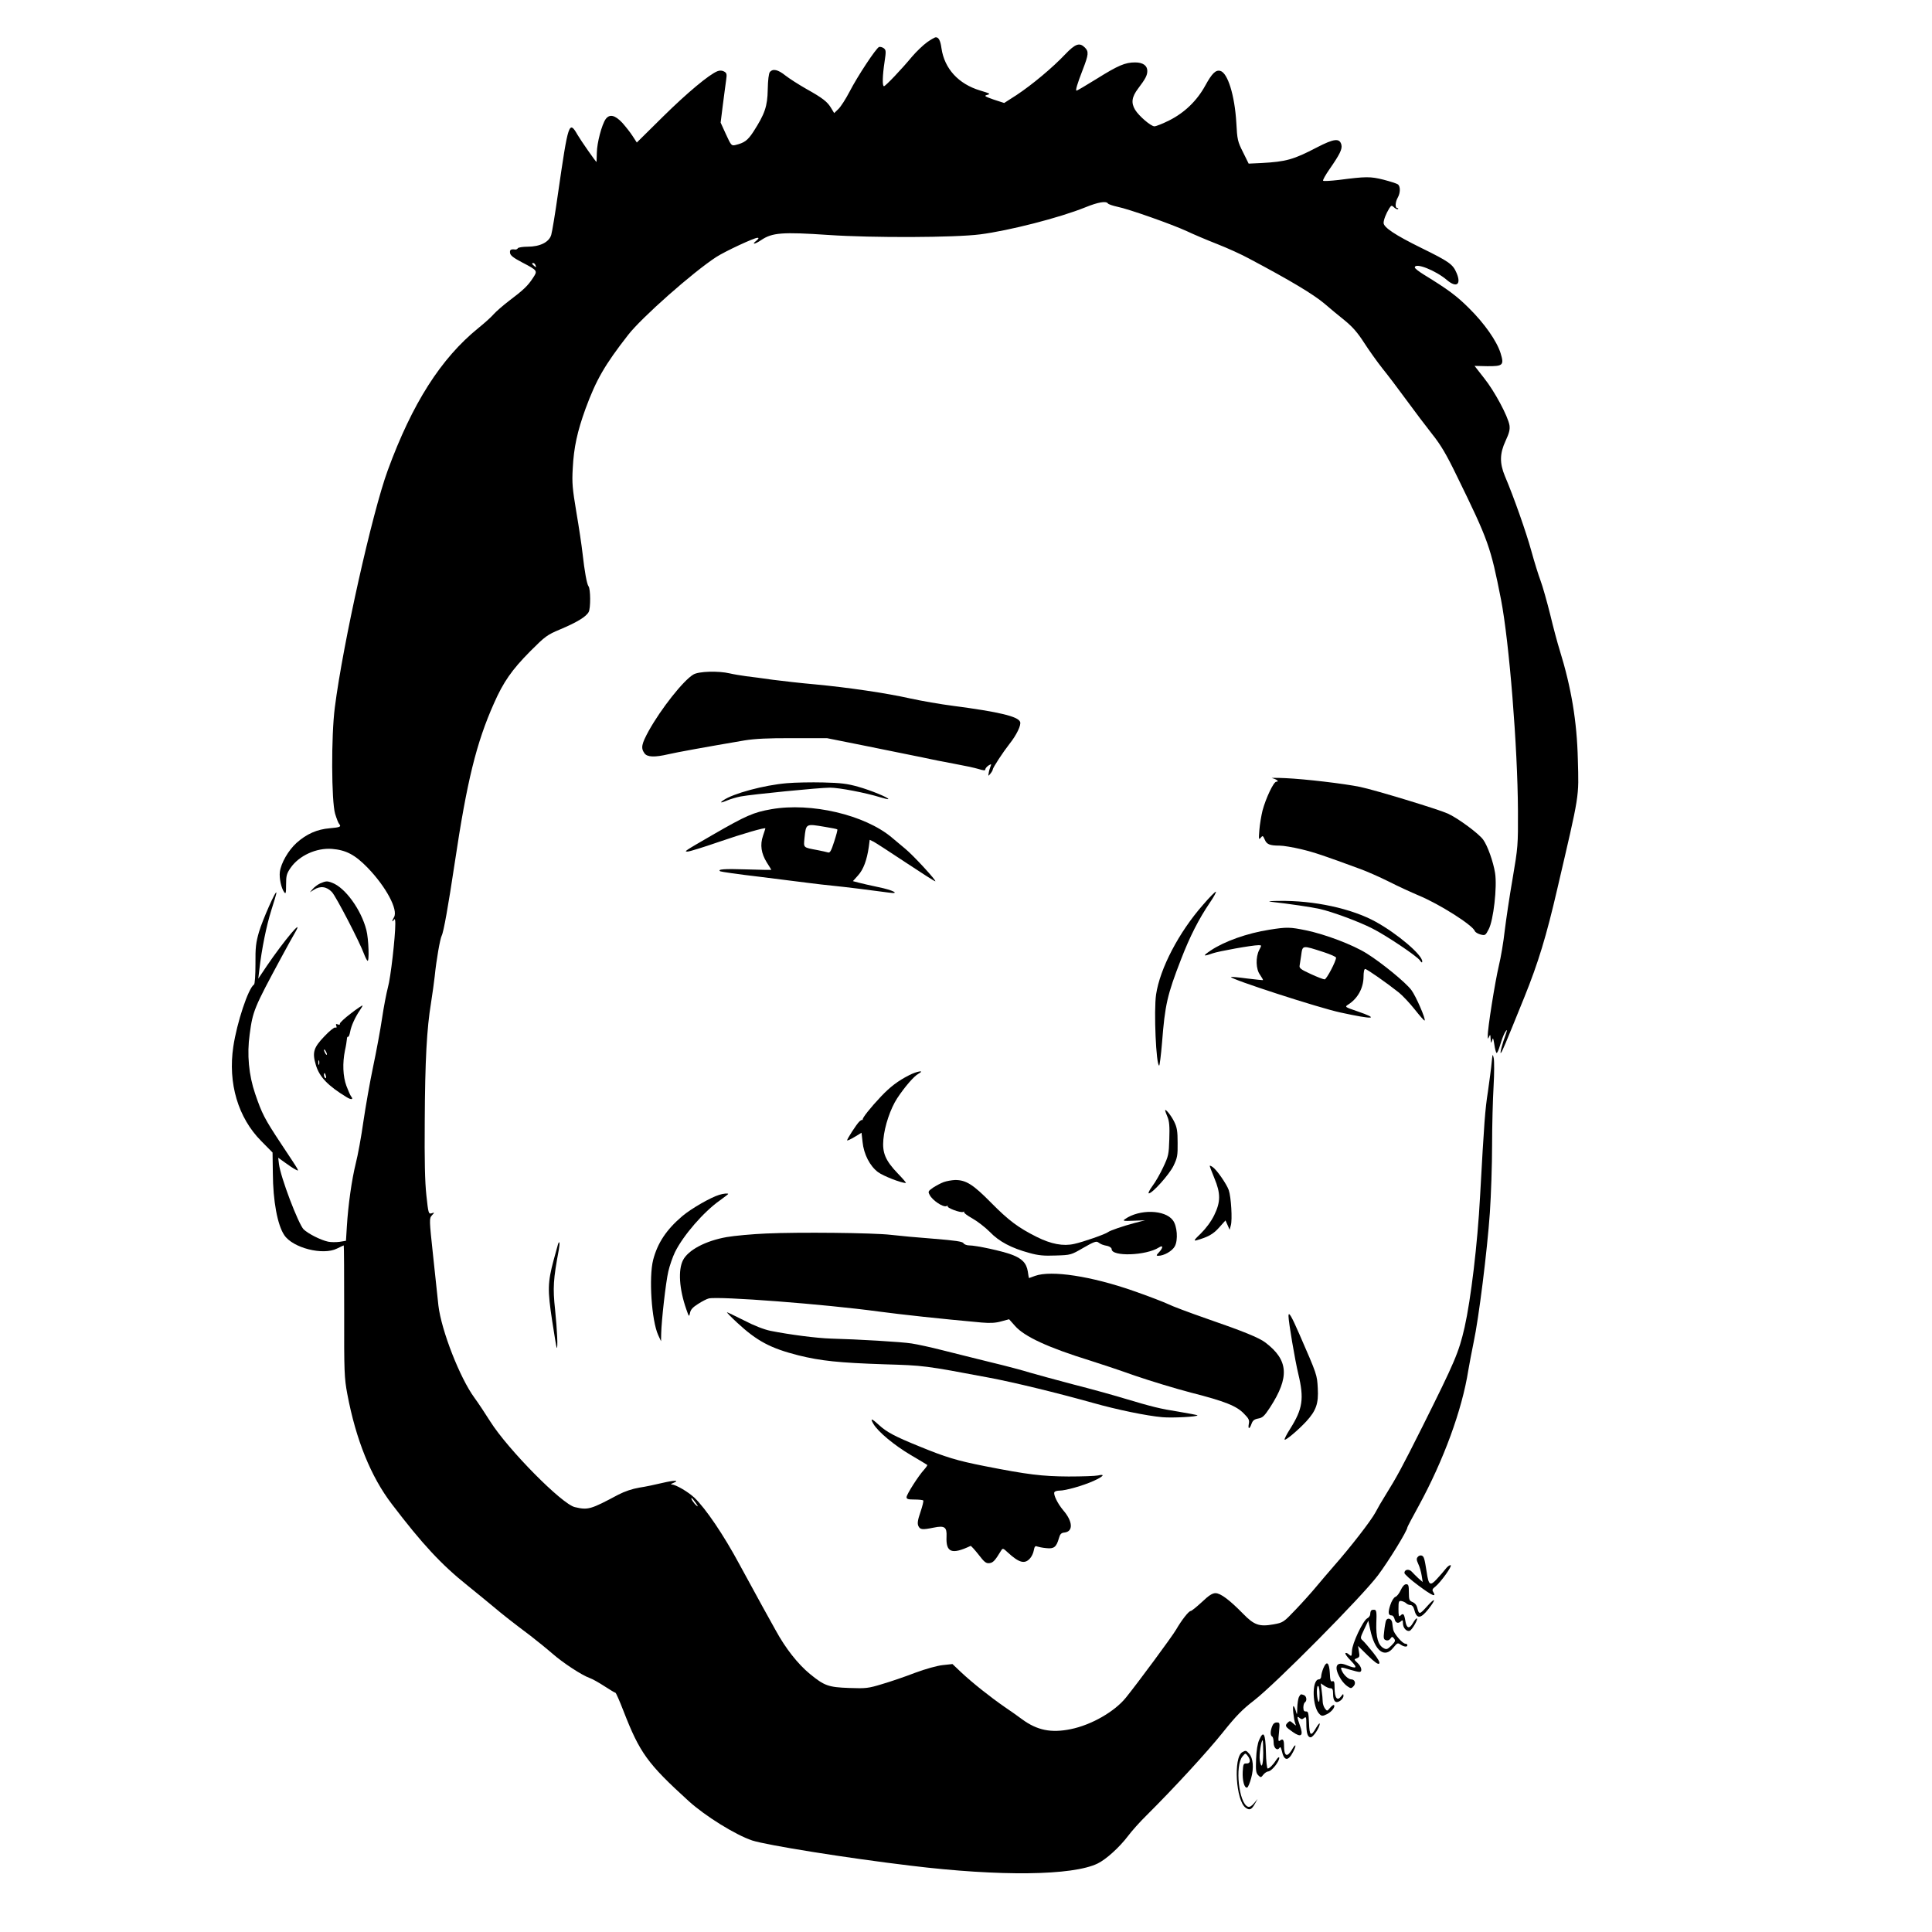 <?xml version="1.0" standalone="no"?>
<!DOCTYPE svg PUBLIC "-//W3C//DTD SVG 20010904//EN"
 "http://www.w3.org/TR/2001/REC-SVG-20010904/DTD/svg10.dtd">
<svg version="1.0" xmlns="http://www.w3.org/2000/svg"
 width="1300pt" height="1300pt" viewBox="0 0 1300 1300"
 preserveAspectRatio="xMidYMid meet">
<g transform="translate(0,1300) scale(0.1,-0.1)"
fill="#000000" stroke="none">
<path d="M6237 12715 c-26 -19 -71 -62 -100 -96 -73 -88 -179 -199 -189 -199
-12 0 -10 72 4 164 11 72 10 80 -6 92 -10 7 -24 10 -31 8 -20 -8 -145 -197
-198 -300 -26 -50 -60 -103 -76 -118 l-28 -27 -20 33 c-25 43 -57 68 -168 130
-49 28 -112 68 -139 89 -51 41 -85 49 -106 24 -7 -9 -13 -54 -14 -117 -2 -115
-20 -165 -97 -285 -39 -59 -60 -74 -121 -89 -26 -6 -29 -2 -63 72 l-36 79 15
120 c9 66 18 141 22 166 6 41 4 48 -14 58 -13 7 -29 8 -44 2 -55 -21 -205
-146 -368 -307 l-175 -173 -28 43 c-15 24 -47 64 -70 90 -50 53 -86 60 -112
24 -26 -38 -58 -159 -59 -225 -1 -35 -2 -63 -2 -63 -5 0 -106 145 -128 183
-57 99 -62 84 -131 -393 -19 -135 -40 -261 -46 -281 -15 -49 -76 -79 -159 -79
-32 0 -62 -5 -65 -10 -4 -6 -12 -10 -18 -9 -30 4 -38 -2 -35 -23 2 -17 23 -33
80 -63 107 -56 107 -56 73 -107 -33 -51 -65 -81 -162 -154 -39 -30 -85 -70
-101 -88 -16 -19 -63 -61 -104 -94 -251 -204 -444 -506 -609 -957 -104 -283
-301 -1163 -356 -1595 -25 -193 -23 -632 2 -716 10 -33 22 -63 27 -68 16 -19
7 -23 -62 -29 -87 -7 -158 -39 -225 -99 -55 -50 -104 -135 -112 -195 -5 -41 9
-108 29 -136 11 -15 13 -7 13 51 0 60 4 74 30 112 57 83 174 136 279 128 95
-8 154 -39 239 -126 125 -129 208 -285 178 -334 -6 -10 -11 -21 -11 -25 0 -5
5 -1 10 7 7 11 10 4 10 -26 0 -88 -31 -363 -50 -429 -10 -38 -28 -131 -39
-206 -11 -75 -38 -221 -60 -325 -22 -104 -51 -271 -66 -372 -14 -100 -37 -226
-51 -280 -27 -109 -51 -278 -60 -424 l-6 -97 -43 -7 c-24 -3 -58 -3 -77 1 -51
11 -135 54 -165 83 -36 38 -155 350 -166 440 l-5 42 46 -33 c26 -19 57 -40 70
-46 29 -15 34 -24 -94 169 -116 175 -131 206 -177 340 -43 126 -56 265 -37
400 21 157 29 177 212 516 36 67 78 143 94 170 63 109 -74 -54 -191 -226 l-57
-85 7 60 c16 140 48 297 80 398 19 59 35 113 35 120 -1 26 -93 -182 -117 -263
-21 -73 -25 -104 -24 -217 0 -76 -4 -135 -10 -138 -38 -24 -115 -256 -139
-417 -37 -247 32 -479 188 -636 l76 -77 2 -140 c1 -186 31 -348 77 -416 57
-86 261 -138 355 -90 23 11 43 21 45 21 2 0 3 -199 3 -442 -1 -414 1 -450 21
-558 58 -308 159 -557 300 -741 203 -267 333 -407 507 -546 67 -54 146 -119
176 -144 59 -50 130 -106 250 -196 41 -32 107 -85 145 -118 74 -65 200 -147
253 -166 18 -6 62 -31 99 -55 37 -24 70 -44 74 -44 4 0 28 -55 54 -122 110
-283 161 -354 439 -607 110 -100 314 -227 427 -265 99 -32 634 -118 1069 -170
599 -73 1088 -67 1256 15 56 27 147 109 205 186 24 32 79 94 124 138 189 188
411 430 514 559 88 110 131 154 209 214 144 111 725 697 834 842 72 96 198
301 198 323 0 3 34 68 76 144 167 306 292 645 334 913 7 41 23 126 36 189 34
157 91 613 109 871 8 118 15 323 15 455 0 132 5 310 10 395 5 85 5 171 1 190
-7 32 -8 30 -14 -30 -3 -36 -15 -123 -25 -195 -19 -121 -25 -199 -53 -707 -17
-320 -62 -692 -104 -879 -39 -170 -65 -230 -284 -669 -139 -277 -169 -333
-254 -470 -19 -30 -47 -78 -62 -107 -30 -56 -168 -234 -280 -361 -38 -44 -93
-108 -122 -143 -29 -35 -90 -103 -135 -150 -82 -86 -84 -87 -149 -99 -95 -17
-130 -5 -204 71 -91 93 -152 139 -186 139 -21 0 -45 -15 -92 -60 -36 -33 -69
-60 -75 -60 -13 0 -61 -61 -98 -125 -25 -44 -258 -359 -338 -458 -77 -95 -233
-184 -371 -212 -132 -27 -226 -8 -327 66 -25 19 -79 57 -119 84 -94 65 -219
164 -292 233 l-58 55 -65 -7 c-38 -4 -114 -25 -187 -52 -67 -26 -167 -60 -222
-76 -92 -28 -108 -30 -220 -26 -142 5 -168 15 -266 95 -80 66 -163 171 -229
292 -25 45 -66 119 -91 164 -25 45 -94 172 -154 282 -106 197 -226 374 -302
447 -40 38 -124 88 -152 89 -10 0 -7 4 8 10 49 20 10 20 -71 1 -46 -11 -116
-26 -157 -32 -47 -8 -97 -25 -140 -47 -187 -100 -204 -105 -293 -84 -87 20
-451 389 -569 576 -34 54 -81 125 -106 159 -98 133 -223 453 -243 621 -5 50
-22 202 -36 338 -26 242 -26 248 -8 269 19 20 19 21 -2 14 -20 -6 -22 -1 -35
121 -10 91 -13 235 -11 498 2 413 14 625 42 795 10 63 21 144 25 180 11 111
36 252 47 274 13 24 45 204 88 491 82 549 145 806 264 1073 63 143 120 225
244 350 101 101 113 110 201 147 112 47 175 85 192 117 14 25 13 156 -1 173
-11 14 -27 102 -40 220 -6 55 -25 181 -42 280 -26 157 -30 195 -24 295 7 140
31 248 86 400 72 195 128 293 287 497 91 117 436 422 593 524 61 39 254 129
277 129 11 0 8 -6 -8 -20 -34 -27 -11 -25 32 4 75 51 142 56 454 35 295 -20
850 -18 1020 4 195 25 535 112 708 182 86 35 140 44 152 26 3 -5 31 -15 63
-22 76 -15 367 -118 467 -164 44 -21 136 -60 205 -87 69 -27 166 -71 215 -98
281 -149 432 -240 507 -303 33 -29 94 -79 135 -112 55 -45 88 -83 133 -153 33
-51 88 -128 122 -171 35 -43 107 -138 161 -212 54 -74 132 -177 173 -229 59
-74 96 -136 168 -285 212 -433 226 -474 296 -829 55 -284 112 -992 114 -1421
1 -234 0 -245 -36 -457 -21 -120 -44 -277 -53 -350 -8 -74 -26 -181 -40 -238
-25 -106 -76 -424 -74 -470 0 -23 1 -23 9 -5 7 17 9 14 10 -15 2 -32 3 -33 10
-10 6 21 8 17 15 -28 4 -29 11 -55 15 -57 4 -3 15 21 24 53 9 31 23 68 31 82
16 29 19 23 6 -13 -20 -52 -41 -131 -32 -122 10 11 21 37 158 375 94 233 148
410 222 730 152 653 145 606 138 870 -6 256 -44 483 -122 735 -14 44 -43 152
-64 240 -22 88 -51 191 -65 228 -14 37 -42 127 -62 200 -34 124 -118 363 -178
504 -36 87 -35 151 5 237 24 52 30 75 26 104 -10 61 -101 231 -171 318 l-64
82 85 -2 c107 -1 115 7 90 88 -26 82 -108 199 -211 301 -84 84 -142 127 -305
227 -34 21 -61 42 -61 48 0 36 140 -19 217 -85 64 -54 97 -29 64 48 -25 59
-49 76 -236 168 -177 87 -255 139 -255 169 0 21 16 62 38 98 14 21 16 22 33 6
11 -10 22 -14 26 -11 3 4 1 7 -5 7 -16 0 -14 40 3 70 18 32 19 74 2 89 -8 6
-52 20 -98 32 -89 22 -116 22 -302 -2 -53 -6 -100 -9 -104 -5 -4 3 16 39 44
79 68 98 86 134 79 163 -12 46 -49 42 -165 -18 -157 -82 -207 -96 -373 -105
l-86 -4 -38 77 c-36 71 -39 84 -45 198 -11 185 -58 336 -108 349 -31 8 -56
-17 -101 -99 -56 -102 -139 -182 -242 -234 -44 -22 -89 -40 -100 -40 -24 0
-104 69 -130 111 -28 47 -23 86 20 143 50 66 62 89 62 119 0 36 -30 57 -82 57
-67 0 -114 -20 -258 -110 -71 -44 -132 -80 -136 -80 -9 0 4 44 42 142 39 101
41 121 14 148 -36 36 -64 26 -133 -46 -83 -88 -223 -205 -326 -273 l-84 -54
-71 23 c-59 21 -66 25 -45 31 26 7 24 9 -46 30 -146 44 -240 147 -260 284 -7
52 -19 75 -39 74 -6 0 -32 -15 -59 -34z m-2633 -1501 c5 -14 4 -15 -9 -4 -17
14 -19 20 -6 20 5 0 12 -7 15 -16z m1077 -8326 c17 -24 18 -29 6 -19 -18 14
-42 51 -33 51 3 0 15 -15 27 -32z"/>
<path d="M4665 8461 c-68 -41 -217 -230 -300 -379 -48 -88 -54 -115 -29 -150
18 -27 68 -29 162 -7 56 13 242 47 512 93 69 11 158 16 325 15 l230 0 235 -47
c129 -26 298 -60 375 -76 77 -17 190 -39 250 -50 61 -11 131 -26 158 -34 35
-11 47 -12 47 -3 0 7 10 18 21 26 20 12 21 11 14 -6 -4 -10 -10 -29 -12 -43
-4 -24 -4 -24 11 -6 9 11 16 23 16 28 0 12 69 117 113 173 47 59 80 127 71
148 -14 36 -141 67 -447 107 -87 11 -218 34 -291 50 -165 37 -419 74 -641 95
-93 8 -222 23 -285 31 -63 9 -144 20 -180 24 -36 5 -85 13 -110 19 -77 18
-210 14 -245 -8z"/>
<path d="M8560 7764 c30 -7 51 -24 28 -24 -18 0 -70 -109 -93 -195 -8 -33 -18
-91 -21 -130 -5 -62 -4 -68 9 -52 13 16 15 15 27 -12 13 -32 33 -41 100 -41
25 0 90 -11 145 -24 91 -22 153 -43 400 -134 44 -16 130 -54 190 -84 61 -31
150 -72 200 -93 140 -58 363 -199 379 -240 3 -8 20 -18 38 -23 31 -8 34 -6 55
35 32 59 58 286 43 379 -12 75 -50 183 -80 224 -29 41 -173 147 -239 176 -67
30 -489 158 -589 179 -107 22 -369 53 -502 59 -63 3 -104 2 -90 0z"/>
<path d="M5294 7730 c-153 -13 -361 -69 -427 -115 -28 -19 -16 -19 31 1 20 8
60 20 87 25 76 14 528 59 600 59 61 0 239 -34 339 -65 27 -8 51 -14 53 -12 7
8 -119 60 -202 83 -74 21 -116 26 -235 29 -80 2 -190 0 -246 -5z"/>
<path d="M5190 7555 c-120 -21 -170 -43 -392 -171 -197 -114 -197 -114 -171
-114 12 0 106 29 210 65 159 55 313 99 313 91 0 -1 -7 -24 -16 -50 -21 -61
-12 -119 26 -180 17 -26 30 -48 30 -49 0 -1 -75 0 -166 3 -154 5 -200 1 -177
-13 5 -3 121 -20 259 -36 137 -17 287 -36 334 -42 47 -6 121 -15 165 -19 73
-7 266 -31 375 -46 83 -12 29 17 -71 37 -51 11 -111 24 -132 30 l-38 10 35 39
c36 40 59 102 72 192 l6 47 27 -13 c15 -8 112 -71 216 -140 104 -69 193 -126
198 -126 13 0 -149 176 -202 219 -24 20 -65 54 -92 77 -181 151 -541 236 -809
189z m362 -119 c43 -7 80 -14 82 -17 3 -2 -7 -39 -21 -82 -20 -62 -28 -77 -41
-73 -10 3 -42 10 -72 16 -97 18 -93 15 -87 79 11 101 7 99 139 77z"/>
<path d="M2155 7056 c-16 -7 -39 -24 -50 -37 l-20 -23 27 17 c44 28 86 22 122
-16 28 -31 185 -333 216 -417 7 -19 17 -39 22 -44 14 -17 9 147 -7 207 -35
136 -142 284 -230 317 -33 13 -43 12 -80 -4z"/>
<path d="M8096 6913 c-164 -186 -291 -430 -317 -605 -16 -109 0 -478 21 -478
3 0 12 69 19 153 20 258 35 322 128 562 59 153 119 271 195 383 27 39 44 72
39 72 -5 0 -44 -39 -85 -87z"/>
<path d="M8545 6933 c134 -15 281 -37 335 -49 84 -19 263 -85 353 -131 92 -46
301 -186 321 -215 11 -16 16 -18 16 -7 0 44 -166 185 -312 266 -163 90 -418
145 -653 141 -49 0 -76 -3 -60 -5z"/>
<path d="M8541 6744 c-148 -23 -303 -78 -395 -140 -55 -37 -52 -42 13 -19 43
15 267 55 309 55 22 0 22 0 5 -32 -25 -49 -23 -130 6 -168 12 -18 21 -33 19
-35 -1 -1 -50 4 -107 11 -58 8 -106 12 -108 10 -12 -12 595 -209 737 -239 224
-49 269 -45 111 9 -82 28 -83 29 -60 44 65 41 103 111 104 187 0 31 4 53 11
53 11 0 144 -93 226 -158 25 -20 74 -72 108 -115 34 -43 64 -77 66 -74 9 9
-58 163 -89 205 -39 52 -198 182 -300 246 -94 59 -279 129 -409 156 -108 22
-128 23 -247 4z m367 -151 c45 -15 82 -31 82 -37 0 -24 -64 -146 -77 -146 -8
0 -50 16 -93 36 -68 31 -79 40 -75 58 2 11 6 41 10 65 10 73 4 72 153 24z"/>
<path d="M2360 6180 c-41 -31 -74 -62 -73 -68 2 -7 -4 -9 -14 -5 -12 5 -15 2
-10 -10 4 -10 2 -14 -7 -11 -7 3 -40 -24 -73 -59 -73 -76 -83 -108 -58 -192
23 -80 81 -141 208 -218 31 -19 47 -16 30 5 -6 7 -20 39 -32 71 -24 65 -27
154 -10 238 7 30 12 64 13 76 0 11 4 19 8 17 4 -3 10 12 14 33 7 41 35 101 66
146 11 16 19 30 17 31 -2 2 -38 -22 -79 -54z m-160 -275 c0 -5 -5 -3 -10 5 -5
8 -10 20 -10 25 0 6 5 3 10 -5 5 -8 10 -19 10 -25z m-53 -67 c-3 -7 -5 -2 -5
12 0 14 2 19 5 13 2 -7 2 -19 0 -25z m46 -78 c3 -11 1 -18 -4 -14 -5 3 -9 12
-9 20 0 20 7 17 13 -6z"/>
<path d="M6117 5765 c-75 -38 -127 -78 -188 -142 -71 -75 -130 -149 -124 -157
3 -3 2 -4 -1 -2 -3 3 -14 -3 -23 -12 -19 -19 -81 -115 -81 -125 0 -4 22 6 49
22 l48 29 7 -62 c8 -82 49 -162 104 -203 35 -26 155 -73 187 -73 5 0 -20 29
-54 64 -84 88 -105 139 -97 229 8 91 48 208 93 277 51 77 113 149 143 165 48
27 -11 17 -63 -10z"/>
<path d="M7840 5528 c0 -3 7 -23 16 -44 12 -29 15 -64 12 -149 -3 -103 -6
-115 -41 -189 -20 -43 -53 -101 -73 -127 -20 -27 -30 -49 -24 -49 24 0 137
126 166 185 26 54 29 70 28 155 0 77 -4 104 -23 142 -19 40 -61 92 -61 76z"/>
<path d="M8140 5155 c0 -4 14 -40 31 -82 43 -103 43 -160 -1 -250 -21 -43 -55
-88 -89 -122 -45 -43 -51 -52 -31 -47 78 22 113 41 153 86 l43 48 14 -31 14
-32 8 30 c11 37 2 191 -14 237 -14 40 -80 136 -108 155 -11 8 -20 11 -20 8z"/>
<path d="M6350 5046 c-19 -7 -51 -24 -71 -37 -34 -24 -36 -27 -23 -50 18 -36
89 -83 111 -75 10 4 14 4 10 0 -10 -10 84 -46 103 -39 8 4 11 3 7 -1 -4 -4 21
-23 55 -42 34 -19 87 -60 118 -91 62 -65 145 -109 267 -142 61 -17 97 -20 178
-17 101 3 102 4 185 52 67 39 87 46 99 37 20 -14 29 -18 64 -25 15 -4 27 -13
27 -21 0 -52 232 -44 318 11 29 19 30 -1 0 -33 -18 -19 -19 -23 -5 -23 39 0
95 32 112 64 23 42 16 137 -13 175 -53 72 -225 76 -322 8 -18 -12 -11 -14 57
-11 l78 3 -70 -18 c-82 -22 -166 -51 -180 -62 -18 -14 -167 -66 -227 -79 -74
-17 -156 -1 -252 47 -126 63 -189 111 -306 229 -123 125 -170 154 -243 154
-23 -1 -58 -7 -77 -14z"/>
<path d="M4839 4960 c-57 -17 -189 -93 -248 -143 -107 -91 -166 -180 -196
-294 -30 -117 -11 -409 34 -507 l19 -41 1 51 c2 90 31 347 48 419 9 39 29 97
45 130 56 113 193 271 301 347 31 23 57 42 57 44 0 6 -33 3 -61 -6z"/>
<path d="M5155 4700 c-93 -4 -213 -15 -265 -24 -142 -25 -259 -87 -294 -155
-34 -66 -26 -194 22 -331 18 -52 19 -53 25 -24 4 22 19 38 54 60 26 17 59 34
72 37 67 16 777 -38 1144 -88 158 -21 406 -48 692 -74 58 -5 95 -3 133 8 l52
14 40 -45 c63 -72 224 -146 505 -233 61 -19 196 -64 300 -101 105 -36 276 -88
380 -115 227 -58 306 -89 356 -142 32 -32 37 -43 32 -68 -7 -37 5 -38 18 0 8
22 18 31 45 36 30 5 42 17 80 75 132 204 124 318 -31 436 -43 33 -149 76 -395
161 -118 41 -235 85 -260 98 -25 12 -130 53 -234 89 -283 99 -552 140 -661
101 -22 -8 -41 -15 -41 -15 -1 0 -5 20 -8 44 -9 57 -39 88 -109 114 -63 24
-239 62 -286 62 -16 0 -34 7 -38 15 -7 11 -54 18 -203 30 -107 8 -235 20 -285
26 -118 14 -624 19 -840 9z"/>
<path d="M3755 4629 c-2 -8 -16 -57 -30 -109 -40 -150 -41 -201 -10 -405 15
-99 29 -182 31 -184 9 -9 3 121 -11 257 -16 146 -12 204 25 402 8 44 5 67 -5
39z"/>
<path d="M4960 4100 c134 -124 224 -172 413 -220 150 -37 273 -50 577 -60 267
-8 270 -8 705 -90 170 -32 453 -101 700 -170 163 -46 362 -87 466 -96 65 -6
245 3 236 13 -3 2 -60 13 -126 24 -126 20 -172 31 -376 92 -66 20 -217 62
-335 92 -118 31 -249 67 -290 79 -41 13 -160 45 -265 70 -104 26 -251 62 -325
81 -74 19 -166 39 -205 45 -69 11 -360 28 -545 33 -95 3 -274 26 -405 52 -44
9 -111 35 -178 70 -60 30 -112 55 -115 55 -4 0 27 -32 68 -70z"/>
<path d="M8670 4145 c0 -40 44 -299 66 -390 40 -167 30 -235 -56 -371 -23 -36
-39 -68 -36 -71 7 -7 91 64 145 122 67 73 84 121 78 224 -5 91 -4 89 -124 364
-54 124 -73 155 -73 122z"/>
<path d="M5877 3419 c30 -52 140 -144 252 -210 58 -34 108 -64 110 -66 3 -2
-7 -16 -20 -31 -39 -42 -119 -168 -119 -186 0 -13 11 -16 53 -16 30 0 56 -3
59 -6 4 -3 -5 -38 -18 -77 -19 -55 -22 -77 -15 -94 12 -26 25 -28 104 -12 73
15 89 4 86 -60 -5 -108 35 -123 162 -63 3 1 27 -25 53 -58 39 -51 51 -61 74
-58 24 3 37 16 78 84 11 18 14 17 45 -12 75 -69 113 -80 148 -42 12 12 24 37
27 55 5 27 10 33 23 27 9 -3 36 -9 61 -11 52 -6 68 7 85 66 8 29 16 37 38 39
60 7 56 75 -9 150 -38 45 -68 107 -59 122 4 6 19 10 34 10 41 0 158 33 229 65
67 30 82 49 30 37 -18 -4 -107 -7 -198 -7 -178 1 -276 13 -565 70 -187 37
-260 59 -440 133 -163 66 -219 96 -270 143 -51 47 -62 49 -38 8z"/>
<path d="M9540 2524 c-10 -11 -9 -21 3 -47 9 -18 19 -53 23 -78 l7 -44 -29 25
c-15 14 -35 34 -44 44 -19 21 -50 16 -50 -8 0 -8 43 -47 96 -86 90 -67 122
-81 98 -42 -9 13 -6 21 14 36 36 29 116 140 103 144 -7 2 -22 -9 -34 -25 -12
-15 -38 -46 -59 -68 -45 -49 -55 -42 -68 46 -15 94 -18 106 -34 112 -8 3 -20
-1 -26 -9z"/>
<path d="M9425 2300 c-10 -22 -26 -42 -36 -45 -10 -4 -25 -27 -34 -55 -17 -51
-14 -70 10 -70 7 0 16 -11 19 -25 7 -27 25 -32 44 -13 9 9 12 6 12 -14 0 -32
25 -59 46 -51 16 6 60 83 47 83 -5 0 -16 -14 -25 -30 -25 -44 -44 -38 -52 15
-8 47 -14 53 -34 33 -9 -9 -12 1 -12 45 0 51 2 57 20 54 11 -2 26 -9 32 -15 7
-7 20 -12 29 -12 10 0 20 -11 24 -27 17 -68 42 -68 95 -2 56 71 50 85 -8 20
-50 -56 -54 -57 -66 -8 -4 17 -16 31 -31 37 -22 9 -25 15 -25 65 0 47 -3 55
-18 55 -12 0 -25 -14 -37 -40z"/>
<path d="M9227 2164 c-4 -4 -7 -15 -7 -25 0 -10 -9 -23 -21 -29 -28 -16 -101
-169 -102 -219 -2 -37 -3 -38 -20 -24 -9 9 -20 13 -24 9 -4 -3 13 -27 37 -51
48 -49 40 -57 -30 -29 -71 29 -88 -13 -38 -94 11 -18 31 -40 45 -49 22 -15 26
-15 40 0 19 19 10 47 -15 47 -20 0 -55 34 -65 63 -8 21 -5 21 57 2 27 -8 55
-15 63 -15 22 0 15 35 -12 60 -25 24 -26 24 -5 32 18 7 20 13 14 45 l-6 38 66
-65 c45 -44 69 -61 76 -54 7 7 -6 31 -41 75 -28 35 -59 71 -69 80 -18 16 -18
18 9 75 l28 59 13 -60 c30 -145 97 -196 156 -121 26 32 29 33 48 20 24 -16 46
-18 46 -4 0 6 -6 10 -14 10 -18 0 -74 64 -81 93 -2 12 -6 33 -7 47 -3 29 -32
39 -42 15 -3 -9 -9 -41 -12 -71 -6 -46 -4 -55 11 -60 11 -5 22 -1 30 9 11 16
14 16 25 2 11 -14 9 -21 -17 -47 -27 -26 -33 -29 -53 -18 -37 20 -52 74 -49
169 3 71 1 86 -11 89 -9 1 -19 0 -23 -4z"/>
<path d="M8905 1776 c-8 -19 -15 -45 -15 -56 0 -11 -7 -20 -15 -20 -51 0 -46
-193 7 -237 12 -11 21 -10 47 3 31 15 58 50 47 61 -3 3 -15 -5 -26 -18 -20
-24 -20 -24 -35 -5 -8 11 -15 32 -15 47 0 14 -3 48 -7 74 l-6 48 24 -16 c13
-9 31 -17 41 -17 14 0 18 -8 18 -39 0 -49 18 -66 48 -45 12 8 22 23 22 32 -1
16 -2 16 -14 0 -28 -38 -46 -15 -46 59 0 35 -3 44 -15 40 -11 -5 -15 7 -17 55
-4 72 -21 86 -43 34z m-26 -184 c0 -41 -3 -51 -9 -37 -12 29 -12 108 0 100 6
-3 10 -32 9 -63z"/>
<path d="M8740 1581 c-5 -11 -10 -44 -11 -73 -1 -50 -1 -51 -10 -20 -5 17 -12
32 -16 32 -7 0 2 -89 12 -115 8 -20 8 -20 -14 -1 -20 18 -23 18 -37 4 -20 -20
-16 -27 36 -63 56 -39 72 -24 47 44 -21 60 -21 67 -2 51 12 -10 18 -10 30 0
13 11 15 6 15 -36 0 -66 9 -94 29 -94 17 0 61 66 61 91 0 8 -10 -4 -23 -25
-36 -64 -46 -57 -49 31 -3 67 -5 78 -20 77 -13 -1 -18 6 -18 27 0 15 5 31 10
34 16 10 12 42 -6 49 -22 8 -22 8 -34 -13z"/>
<path d="M8560 1384 c-13 -33 -13 -61 0 -69 6 -3 10 -22 10 -41 0 -37 25 -58
40 -34 5 8 10 1 15 -21 15 -69 43 -72 76 -7 26 50 18 61 -9 13 -32 -53 -52
-42 -52 29 0 39 -8 50 -27 34 -12 -9 -13 -1 -7 55 6 64 6 67 -15 67 -14 0 -25
-9 -31 -26z"/>
<path d="M8473 1293 c-11 -23 -19 -73 -21 -129 -3 -77 -1 -93 14 -109 17 -17
19 -17 35 4 9 11 24 21 31 21 16 0 50 34 68 68 16 32 6 38 -13 9 -20 -32 -46
-57 -57 -57 -5 0 -11 50 -12 112 -3 124 -16 147 -45 81z m27 -88 c0 -87 -13
-114 -23 -49 -6 33 9 134 19 134 2 0 4 -38 4 -85z"/>
<path d="M8359 1210 c-61 -35 -43 -328 23 -374 26 -19 40 -13 62 27 l18 32
-24 -29 c-16 -19 -30 -27 -41 -23 -61 23 -89 278 -36 339 19 23 19 23 34 4 22
-29 19 -53 -7 -52 -21 1 -23 -4 -26 -55 -3 -60 11 -113 30 -107 6 2 18 31 27
64 19 69 13 134 -14 164 -20 23 -23 23 -46 10z"/>
</g>
</svg>
